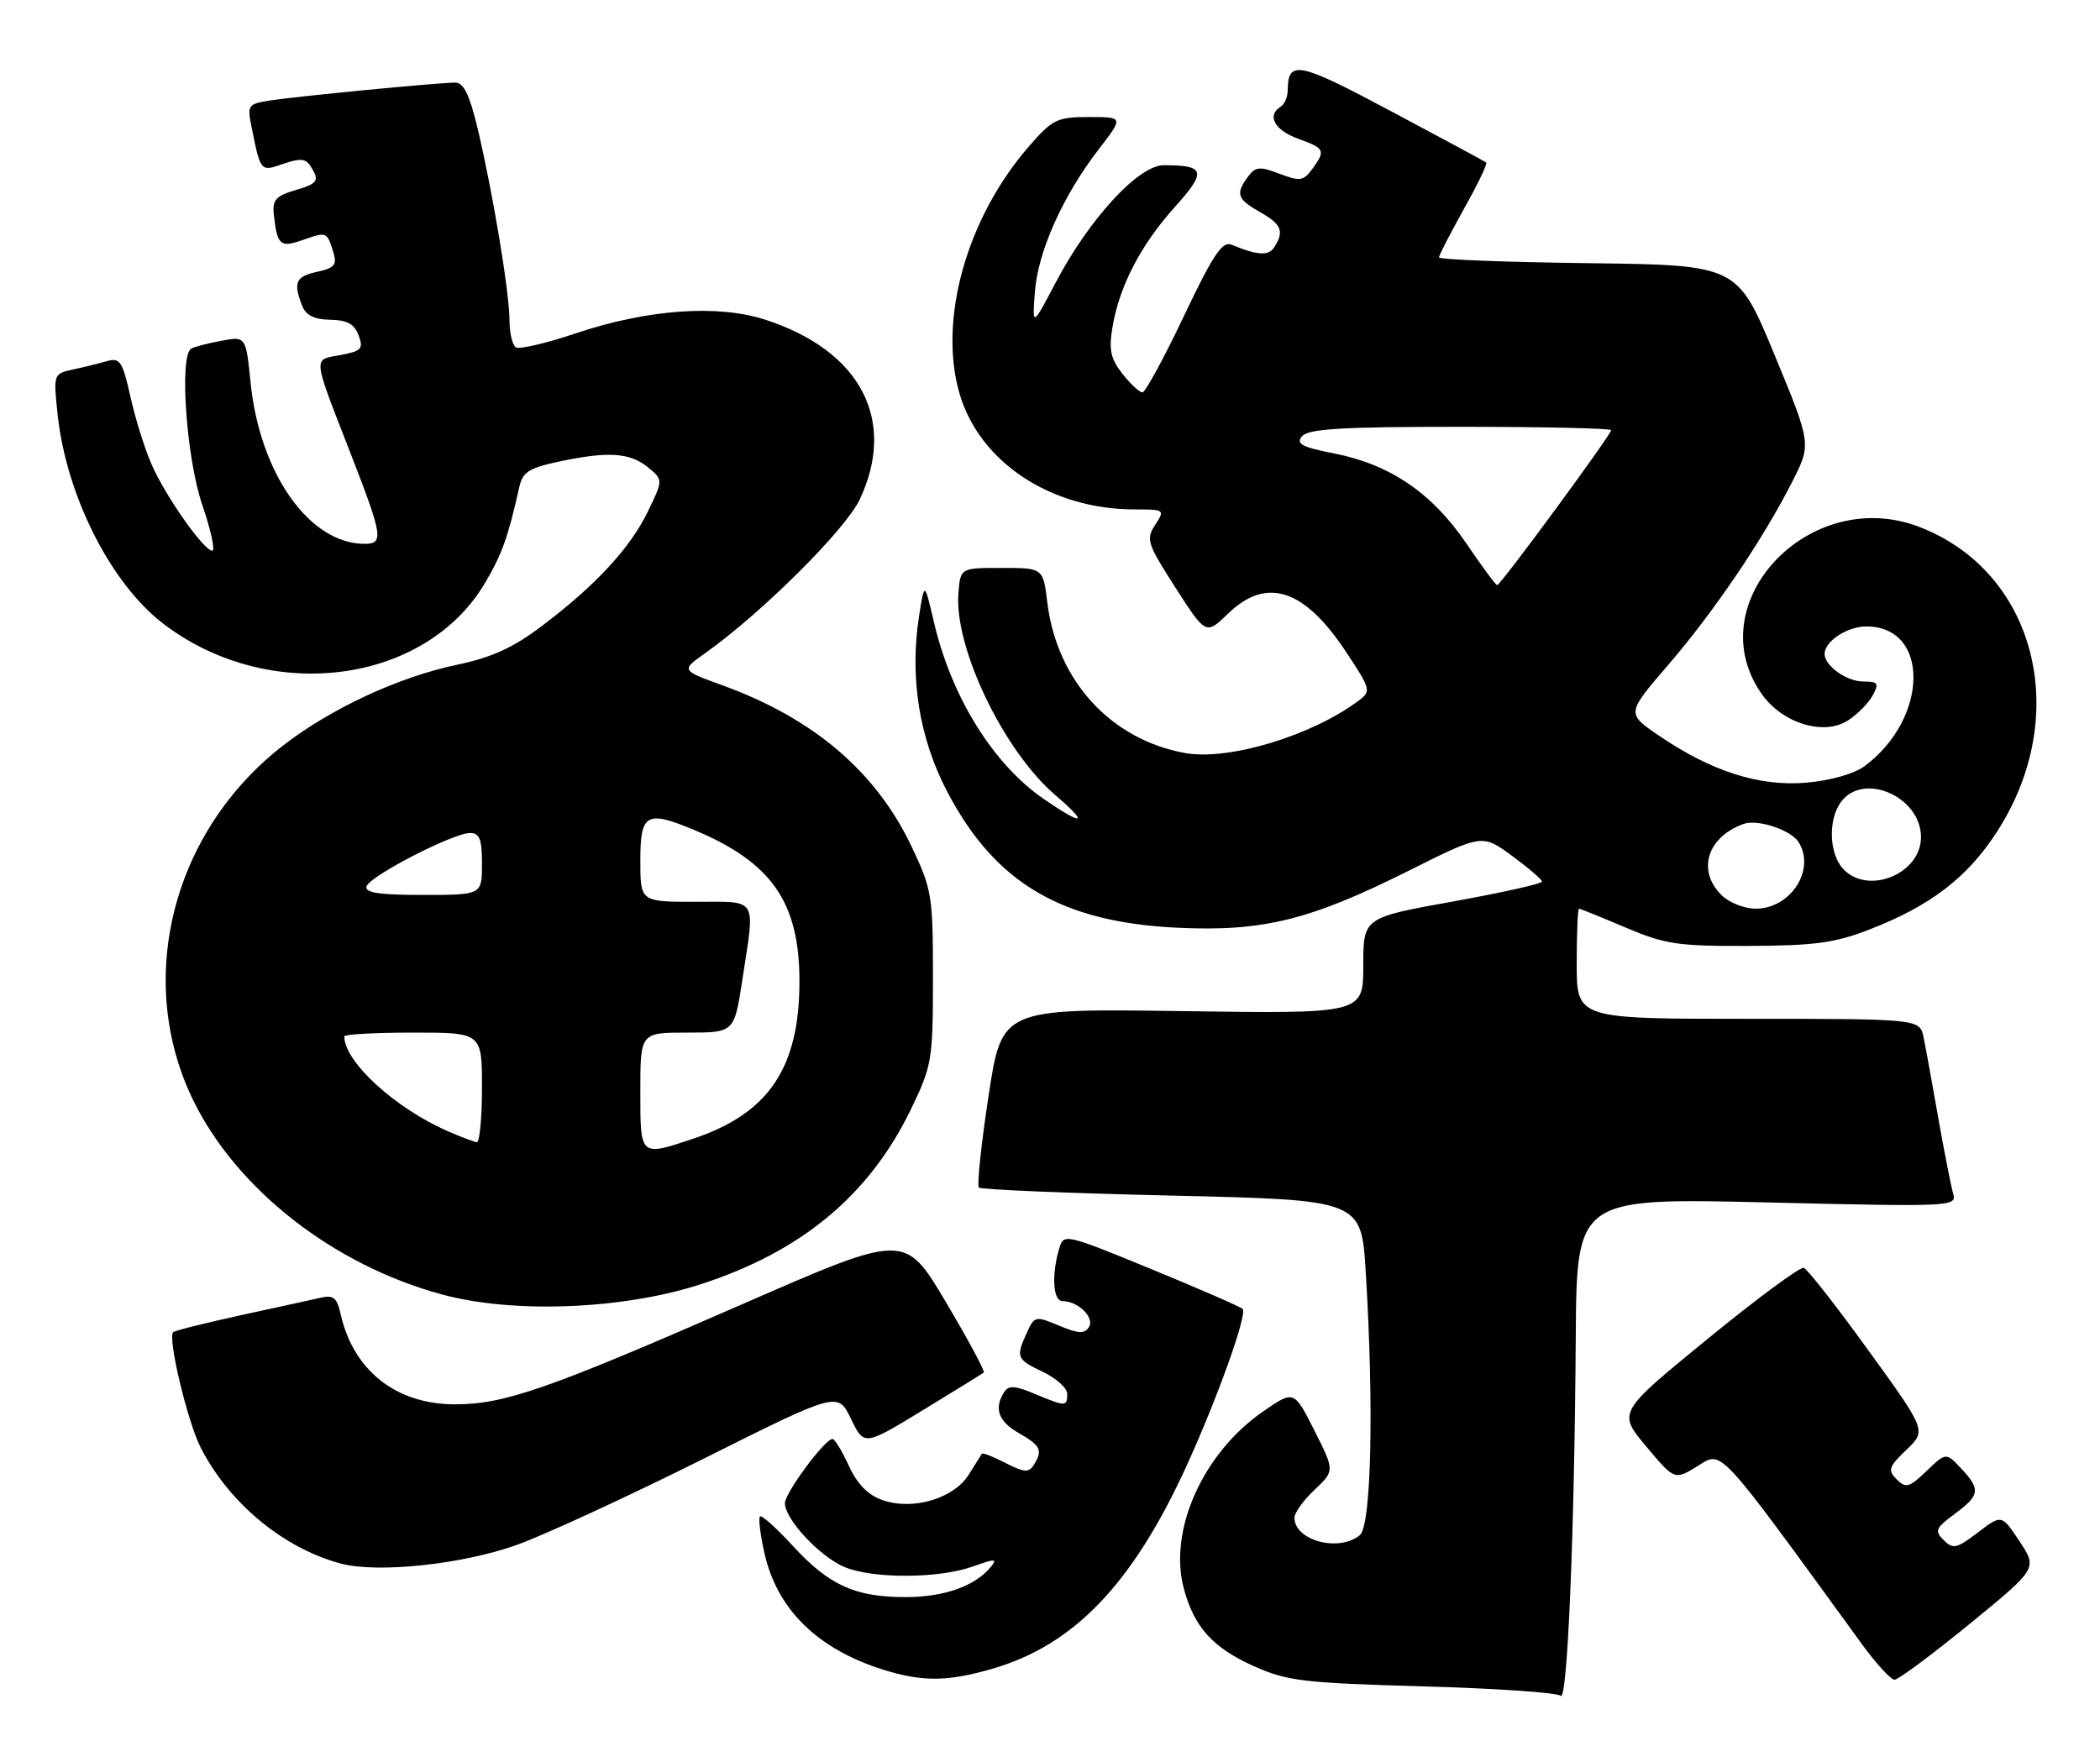 <?xml version="1.0" encoding="UTF-8" standalone="no"?>
<!DOCTYPE svg PUBLIC "-//W3C//DTD SVG 1.1//EN" "http://www.w3.org/Graphics/SVG/1.1/DTD/svg11.dtd" >
<svg xmlns="http://www.w3.org/2000/svg" xmlns:xlink="http://www.w3.org/1999/xlink" version="1.1" viewBox="0 0 305 256">
 <g >
 <path fill="currentColor"
d=" M 228.86 194.26 C 229.00 174.02 229.00 174.02 256.62 174.67 C 283.51 175.31 284.22 175.28 283.68 173.41 C 283.37 172.36 282.41 167.45 281.53 162.50 C 280.66 157.55 279.70 152.26 279.39 150.75 C 278.84 148.00 278.84 148.00 253.92 148.00 C 229.00 148.00 229.00 148.00 229.00 140.00 C 229.00 135.60 229.15 132.00 229.33 132.00 C 229.51 132.00 232.55 133.23 236.08 134.73 C 241.85 137.18 243.66 137.45 254.00 137.41 C 263.58 137.37 266.50 136.97 271.50 135.03 C 280.38 131.59 285.73 127.49 290.04 120.82 C 301.01 103.85 295.67 83.00 278.70 76.52 C 262.73 70.43 246.55 87.73 255.92 100.88 C 258.92 105.10 264.95 106.92 268.42 104.64 C 269.80 103.74 271.41 102.10 272.00 101.00 C 272.94 99.25 272.76 99.00 270.61 99.00 C 268.20 99.00 265.00 96.71 265.00 95.00 C 265.00 93.16 268.28 91.00 271.07 91.00 C 280.30 91.00 280.15 104.32 270.84 111.27 C 269.32 112.40 265.94 113.37 262.40 113.69 C 255.55 114.29 248.57 112.07 240.91 106.84 C 236.22 103.64 236.22 103.64 242.26 96.62 C 248.95 88.84 256.02 78.41 260.29 70.00 C 263.09 64.50 263.09 64.50 257.71 51.50 C 252.33 38.50 252.33 38.50 230.66 38.23 C 218.75 38.08 209.00 37.71 209.00 37.39 C 209.00 37.08 210.63 33.92 212.61 30.36 C 214.60 26.81 216.07 23.77 215.86 23.61 C 215.66 23.45 209.45 20.10 202.06 16.17 C 188.48 8.93 187.06 8.65 187.02 13.19 C 187.01 14.12 186.55 15.16 186.00 15.50 C 183.95 16.77 185.11 18.91 188.50 20.14 C 192.44 21.56 192.57 21.84 190.58 24.56 C 189.31 26.30 188.81 26.37 185.83 25.24 C 182.93 24.14 182.34 24.20 181.25 25.68 C 179.42 28.17 179.67 28.91 182.99 30.80 C 186.13 32.58 186.55 33.59 185.09 35.89 C 184.25 37.21 182.66 37.12 178.85 35.54 C 177.52 35.00 176.18 37.01 171.94 45.93 C 169.05 52.02 166.34 57.00 165.92 57.00 C 165.49 57.00 164.19 55.78 163.02 54.30 C 161.30 52.11 161.02 50.82 161.57 47.55 C 162.56 41.59 165.68 35.57 170.62 30.08 C 175.30 24.88 175.06 24.00 169.01 24.00 C 165.37 24.00 158.21 31.77 153.37 40.96 C 149.93 47.50 149.93 47.50 150.30 42.45 C 150.73 36.59 154.33 28.50 159.53 21.75 C 163.19 17.00 163.19 17.00 158.17 17.00 C 153.52 17.00 152.89 17.31 149.45 21.25 C 140.40 31.65 136.24 46.45 139.36 57.18 C 142.26 67.13 152.64 74.00 164.80 74.00 C 169.16 74.00 169.21 74.04 167.77 76.25 C 166.41 78.34 166.62 78.98 170.73 85.38 C 175.15 92.25 175.15 92.25 178.37 89.13 C 183.92 83.75 189.40 85.51 195.43 94.60 C 199.09 100.10 199.17 100.40 197.37 101.75 C 190.56 106.87 178.44 110.53 172.11 109.39 C 161.32 107.43 153.50 98.88 152.11 87.52 C 151.50 82.50 151.50 82.50 145.50 82.50 C 139.50 82.50 139.50 82.50 139.20 86.12 C 138.54 94.01 145.75 109.06 153.26 115.49 C 158.25 119.76 157.40 120.06 151.60 116.07 C 144.24 111.01 138.17 101.23 135.64 90.36 C 134.27 84.50 134.27 84.50 133.50 89.38 C 132.08 98.39 133.50 107.25 137.59 115.04 C 144.56 128.30 154.17 133.97 171.05 134.77 C 183.37 135.35 190.25 133.66 204.39 126.59 C 215.27 121.14 215.27 121.14 219.60 124.32 C 221.98 126.07 223.94 127.75 223.96 128.06 C 223.98 128.37 218.15 129.67 211.00 130.96 C 198.00 133.30 198.00 133.30 198.00 140.28 C 198.00 147.26 198.00 147.26 171.75 146.88 C 145.50 146.50 145.50 146.50 143.57 159.23 C 142.50 166.24 141.88 172.21 142.17 172.51 C 142.47 172.81 155.09 173.33 170.22 173.68 C 197.72 174.31 197.72 174.31 198.36 184.81 C 199.56 204.46 199.17 221.61 197.50 223.00 C 194.46 225.52 188.00 223.79 188.00 220.46 C 188.00 219.75 189.32 217.93 190.93 216.41 C 193.85 213.65 193.85 213.65 190.90 207.80 C 187.94 201.94 187.94 201.94 183.50 205.00 C 174.72 211.04 169.66 222.32 171.94 230.78 C 173.46 236.41 176.15 239.38 182.21 242.08 C 186.98 244.20 189.37 244.48 206.67 244.97 C 217.21 245.26 226.21 245.88 226.67 246.34 C 227.64 247.32 228.67 223.01 228.86 194.26 Z  M 144.07 242.43 C 156.00 238.99 164.52 230.07 172.39 212.82 C 176.87 202.97 181.20 190.86 180.48 190.14 C 180.16 189.83 174.18 187.22 167.20 184.35 C 154.72 179.23 154.49 179.17 153.85 181.32 C 152.70 185.17 152.93 189.00 154.31 189.00 C 156.57 189.00 159.02 191.40 158.16 192.77 C 157.51 193.79 156.65 193.75 153.82 192.57 C 150.38 191.13 150.25 191.16 149.14 193.59 C 147.51 197.17 147.62 197.45 151.50 199.30 C 153.43 200.22 155.00 201.65 155.00 202.48 C 155.00 204.36 154.79 204.36 150.29 202.48 C 147.38 201.26 146.48 201.21 145.84 202.23 C 144.32 204.61 145.01 206.50 148.01 208.20 C 151.18 210.01 151.49 210.69 150.12 212.84 C 149.42 213.95 148.70 213.89 146.04 212.52 C 144.27 211.60 142.72 211.00 142.60 211.18 C 142.49 211.35 141.63 212.72 140.70 214.21 C 138.53 217.69 132.58 219.45 128.19 217.92 C 126.07 217.18 124.52 215.61 123.29 212.94 C 122.31 210.80 121.24 209.04 120.92 209.03 C 119.84 208.98 114.00 216.87 114.00 218.36 C 114.00 220.70 119.08 226.14 122.67 227.64 C 126.80 229.36 136.35 229.32 141.28 227.56 C 144.59 226.38 144.92 226.40 143.86 227.67 C 141.57 230.43 137.09 232.00 131.52 232.00 C 124.17 232.00 120.42 230.29 115.16 224.57 C 112.77 221.97 110.62 220.05 110.38 220.29 C 110.13 220.54 110.42 222.92 111.02 225.60 C 112.86 233.80 118.74 239.56 128.32 242.56 C 133.96 244.32 137.62 244.29 144.07 242.43 Z  M 286.04 235.92 C 295.92 227.84 295.92 227.84 293.32 223.91 C 290.72 219.98 290.72 219.98 287.27 222.61 C 284.18 224.96 283.65 225.08 282.30 223.73 C 280.95 222.38 281.12 221.97 283.89 219.92 C 287.58 217.19 287.70 216.37 284.82 213.30 C 282.63 210.98 282.63 210.98 279.80 213.69 C 277.29 216.10 276.81 216.23 275.47 214.90 C 274.14 213.57 274.30 213.09 276.88 210.61 C 279.80 207.82 279.80 207.82 271.36 196.16 C 266.73 189.75 262.50 184.35 261.98 184.17 C 261.46 183.99 255.17 188.64 247.99 194.51 C 234.95 205.17 234.95 205.17 239.08 210.10 C 243.21 215.03 243.21 215.03 246.55 212.97 C 250.19 210.72 249.22 209.67 270.36 238.75 C 272.45 241.64 274.62 244.00 275.16 244.00 C 275.71 244.00 280.60 240.36 286.04 235.92 Z  M 75.06 224.42 C 79.15 222.95 91.32 217.33 102.09 211.95 C 121.68 202.15 121.68 202.15 123.59 206.10 C 125.50 210.05 125.50 210.05 134.00 204.87 C 138.68 202.02 142.67 199.55 142.88 199.38 C 143.09 199.21 140.60 194.58 137.35 189.10 C 131.43 179.13 131.43 179.13 107.96 189.39 C 79.56 201.81 73.27 204.00 66.06 204.00 C 57.48 203.99 51.27 199.05 49.45 190.79 C 48.96 188.56 48.41 188.10 46.67 188.49 C 45.48 188.77 40.24 189.91 35.03 191.04 C 29.83 192.18 25.38 193.29 25.15 193.52 C 24.32 194.34 27.23 206.52 29.14 210.27 C 33.27 218.36 41.18 224.91 49.50 227.13 C 54.88 228.56 67.17 227.25 75.06 224.42 Z  M 101.58 186.62 C 116.39 181.86 126.31 173.61 132.37 161.00 C 135.36 154.79 135.50 153.95 135.50 142.00 C 135.50 130.10 135.35 129.19 132.41 123.00 C 127.22 112.06 118.14 104.33 104.82 99.51 C 98.92 97.37 98.92 97.37 102.42 94.88 C 110.65 89.03 122.81 76.93 124.87 72.55 C 130.29 61.03 124.99 50.94 111.18 46.45 C 104.22 44.19 94.08 44.92 83.63 48.42 C 79.36 49.86 75.44 50.77 74.93 50.46 C 74.42 50.14 74.00 48.39 74.00 46.57 C 74.00 42.55 71.58 27.97 69.39 18.75 C 68.22 13.81 67.34 12.00 66.14 12.00 C 63.78 11.99 43.12 13.99 39.18 14.60 C 36.05 15.09 35.90 15.30 36.51 18.31 C 37.85 25.01 37.82 24.96 41.15 23.80 C 43.56 22.96 44.40 23.03 45.09 24.11 C 46.46 26.28 46.22 26.65 42.75 27.67 C 40.11 28.45 39.55 29.09 39.76 31.07 C 40.26 35.66 40.66 36.02 44.01 34.85 C 47.47 33.64 47.49 33.65 48.42 36.66 C 48.97 38.47 48.59 38.93 46.04 39.49 C 42.93 40.17 42.56 41.03 43.90 44.45 C 44.44 45.81 45.65 46.41 47.96 46.45 C 50.42 46.49 51.47 47.06 52.08 48.71 C 52.82 50.68 52.51 51.00 49.42 51.58 C 45.39 52.34 45.28 51.36 51.14 66.44 C 55.58 77.89 55.74 79.00 52.95 79.00 C 44.96 79.00 37.76 68.83 36.40 55.64 C 35.71 48.83 35.71 48.83 32.11 49.51 C 30.13 49.88 28.17 50.39 27.76 50.65 C 26.02 51.72 27.07 66.54 29.35 73.25 C 30.62 76.96 31.28 80.00 30.83 80.00 C 29.60 80.00 24.02 72.06 22.00 67.43 C 21.02 65.19 19.64 60.77 18.94 57.61 C 17.80 52.51 17.41 51.93 15.58 52.45 C 14.43 52.78 12.21 53.33 10.62 53.67 C 7.76 54.30 7.75 54.33 8.36 60.12 C 9.59 71.92 16.07 84.77 23.75 90.63 C 39.12 102.35 61.81 99.42 70.50 84.59 C 72.93 80.44 73.80 78.00 75.40 70.83 C 75.90 68.58 76.78 68.00 81.05 67.08 C 88.22 65.54 91.45 65.73 94.05 67.84 C 96.33 69.69 96.33 69.69 94.10 74.29 C 91.52 79.63 86.51 85.04 78.68 90.95 C 74.52 94.10 71.43 95.50 66.40 96.56 C 57.98 98.32 48.14 102.88 41.20 108.23 C 25.01 120.72 19.52 142.34 28.07 159.85 C 34.41 172.81 48.46 183.78 64.20 188.04 C 74.51 190.84 90.31 190.23 101.58 186.62 Z  M 250.00 130.00 C 246.43 126.43 247.97 121.56 253.26 119.68 C 255.28 118.96 260.10 120.56 261.21 122.31 C 263.75 126.30 260.09 132.00 255.00 132.00 C 253.33 132.00 251.11 131.11 250.00 130.00 Z  M 267.65 126.17 C 265.65 123.96 265.50 119.07 267.36 116.52 C 270.62 112.06 279.00 115.72 279.00 121.61 C 279.00 126.99 271.22 130.11 267.65 126.17 Z  M 212.95 78.92 C 208.00 71.63 201.89 67.47 193.82 65.88 C 189.06 64.95 188.18 64.48 189.11 63.37 C 190.01 62.29 194.84 62.00 212.12 62.00 C 224.16 62.00 234.00 62.22 234.00 62.49 C 234.00 63.15 217.94 85.00 217.45 85.00 C 217.24 85.00 215.22 82.26 212.95 78.92 Z  M 93.00 158.50 C 93.00 150.00 93.00 150.00 99.83 150.00 C 106.65 150.00 106.65 150.00 107.83 142.25 C 109.68 130.15 110.20 131.00 101.00 131.00 C 93.00 131.00 93.00 131.00 93.00 125.00 C 93.00 118.18 93.88 117.67 100.78 120.55 C 112.06 125.24 116.11 131.05 116.11 142.55 C 116.11 155.12 111.66 161.73 100.72 165.40 C 92.90 168.01 93.00 168.10 93.00 158.50 Z  M 65.07 164.34 C 57.40 161.00 50.00 154.23 50.00 150.55 C 50.00 150.25 54.50 150.00 60.00 150.00 C 70.00 150.00 70.00 150.00 70.00 158.00 C 70.00 162.40 69.66 165.96 69.25 165.92 C 68.84 165.87 66.96 165.16 65.07 164.34 Z  M 53.24 128.75 C 53.73 127.24 65.79 121.02 68.25 121.01 C 69.66 121.00 70.00 121.88 70.00 125.50 C 70.00 130.00 70.00 130.00 61.42 130.00 C 55.00 130.00 52.94 129.68 53.24 128.75 Z "/>
</g>
</svg>